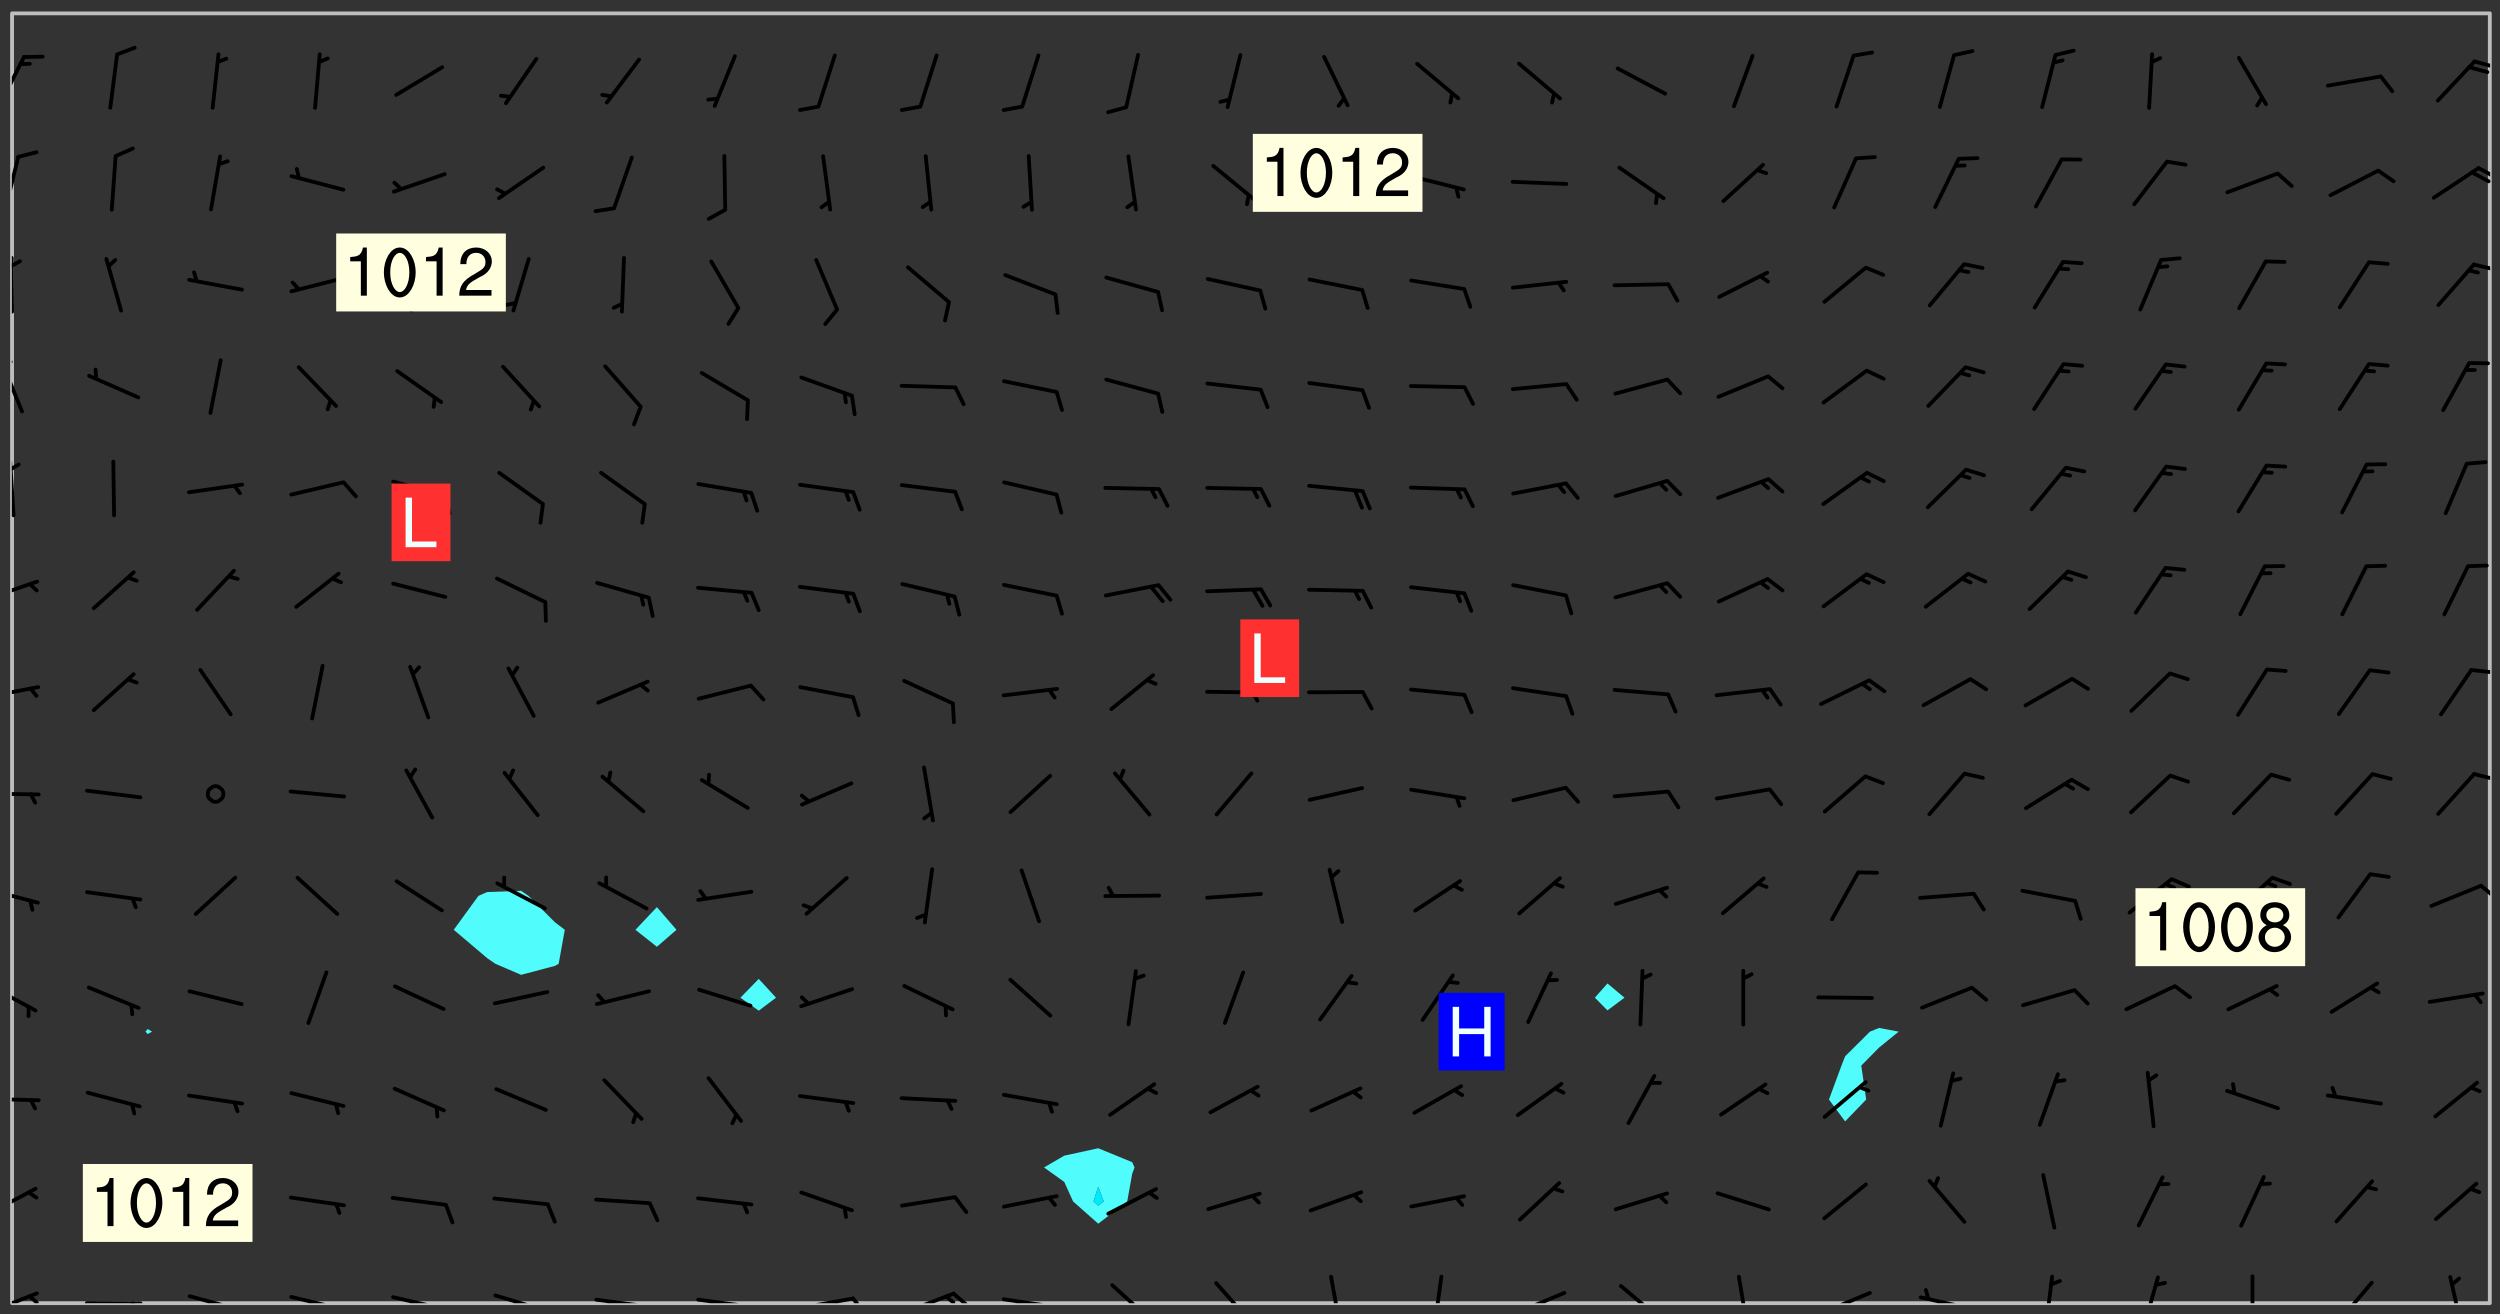 <svg xmlns="http://www.w3.org/2000/svg" role="img" xmlns:xlink="http://www.w3.org/1999/xlink" viewBox="142.45 309.95 326.84 171.84"><rect x="142.45" y="309.95" width="326.84" height="171.84" fill="#333333" stroke="none"/><defs><clipPath id="a"><path d="M144 311.672h1v168.656h-1zm0 0"/></clipPath><clipPath id="b"><path d="M144 311.672h324v168.656H144zm0 0"/></clipPath><clipPath id="c"><path d="M467 311.672h1v168.656h-1zm0 0"/></clipPath><clipPath id="d"><path d="M144 478h4v2.328h-4zm0 0"/></clipPath><clipPath id="e"><path d="M146 479h2v1.328h-2zm0 0"/></clipPath><clipPath id="f"><path d="M153 480h9v.328h-9zm0 0"/></clipPath><clipPath id="g"><path d="M159 480h2v.328h-2zm0 0"/></clipPath><clipPath id="h"><path d="M166 479h9v1.328h-9zm0 0"/></clipPath><clipPath id="i"><path d="M172 480h2v.328h-2zm0 0"/></clipPath><clipPath id="j"><path d="M180 479h8v1.328h-8zm0 0"/></clipPath><clipPath id="k"><path d="M186 480h1v.328h-1zm0 0"/></clipPath><clipPath id="l"><path d="M193 479h8v1.328h-8zm0 0"/></clipPath><clipPath id="m"><path d="M199 480h2v.328h-2zm0 0"/></clipPath><clipPath id="n"><path d="M206 479h9v1.328h-9zm0 0"/></clipPath><clipPath id="o"><path d="M212 480h2v.328h-2zm0 0"/></clipPath><clipPath id="p"><path d="M220 479h8v1.328h-8zm0 0"/></clipPath><clipPath id="q"><path d="M227 480h2v.328h-2zm0 0"/></clipPath><clipPath id="r"><path d="M233 479h8v1.328h-8zm0 0"/></clipPath><clipPath id="s"><path d="M240 480h2v.328h-2zm0 0"/></clipPath><clipPath id="t"><path d="M246 479h9v1.328h-9zm0 0"/></clipPath><clipPath id="u"><path d="M253 479h3v1.328h-3zm0 0"/></clipPath><clipPath id="v"><path d="M260 478h8v2.328h-8zm0 0"/></clipPath><clipPath id="w"><path d="M266 478h4v2.328h-4zm0 0"/></clipPath><clipPath id="x"><path d="M265 479h3v1.328h-3zm0 0"/></clipPath><clipPath id="y"><path d="M273 479h8v1.328h-8zm0 0"/></clipPath><clipPath id="z"><path d="M279 480h2v.328h-2zm0 0"/></clipPath><clipPath id="A"><path d="M287 477h7v3.328h-7zm0 0"/></clipPath><clipPath id="B"><path d="M301 477h6v3.328h-6zm0 0"/></clipPath><clipPath id="C"><path d="M316 476h2v4.328h-2zm0 0"/></clipPath><clipPath id="D"><path d="M329 476h3v4.328h-3zm0 0"/></clipPath><clipPath id="E"><path d="M340 478h8v2.328h-8zm0 0"/></clipPath><clipPath id="F"><path d="M354 477h6v3.328h-6zm0 0"/></clipPath><clipPath id="G"><path d="M369 476h3v4.328h-3zm0 0"/></clipPath><clipPath id="H"><path d="M380 478h8v2.328h-8zm0 0"/></clipPath><clipPath id="I"><path d="M393 479h8v1.328h-8zm0 0"/></clipPath><clipPath id="J"><path d="M393 478h2v2.328h-2zm0 0"/></clipPath><clipPath id="K"><path d="M409 476h2v4.328h-2zm0 0"/></clipPath><clipPath id="L"><path d="M422 476h3v4.328h-3zm0 0"/></clipPath><clipPath id="M"><path d="M436 476h2v4.328h-2zm0 0"/></clipPath><clipPath id="N"><path d="M447 477h6v3.328h-6zm0 0"/></clipPath><clipPath id="O"><path d="M462 476h3v4.328h-3zm0 0"/></clipPath><clipPath id="P"><path d="M144 465h4v4h-4zm0 0"/></clipPath><clipPath id="Q"><path d="M144 453h4v2h-4zm0 0"/></clipPath><clipPath id="R"><path d="M144 438h4v5h-4zm0 0"/></clipPath><clipPath id="S"><path d="M144 425h4v4h-4zm0 0"/></clipPath><clipPath id="T"><path d="M466 425h2v3h-2zm0 0"/></clipPath><clipPath id="U"><path d="M144 413h4v2h-4zm0 0"/></clipPath><clipPath id="V"><path d="M465 410h3v2h-3zm0 0"/></clipPath><clipPath id="W"><path d="M144 399h4v3h-4zm0 0"/></clipPath><clipPath id="X"><path d="M465 397h3v2h-3zm0 0"/></clipPath><clipPath id="Y"><path d="M144 385h4v4h-4zm0 0"/></clipPath><clipPath id="Z"><path d="M144 370h1v8h-1zm0 0"/></clipPath><clipPath id="aa"><path d="M144 370h2v2h-2zm0 0"/></clipPath><clipPath id="ab"><path d="M144 356h2v8h-2zm0 0"/></clipPath><clipPath id="ac"><path d="M144 356h1v3h-1zm0 0"/></clipPath><clipPath id="ad"><path d="M144 343h1v8h-1zm0 0"/></clipPath><clipPath id="ae"><path d="M144 343h2v2h-2zm0 0"/></clipPath><clipPath id="af"><path d="M465 344h3v2h-3zm0 0"/></clipPath><clipPath id="ag"><path d="M144 330h2v8h-2zm0 0"/></clipPath><clipPath id="ah"><path d="M466 331h2v3h-2zm0 0"/></clipPath><clipPath id="ai"><path d="M465 332h3v2h-3zm0 0"/></clipPath><clipPath id="aj"><path d="M144 317h2v7h-2zm0 0"/></clipPath><clipPath id="ak"><path d="M465 317h3v2h-3zm0 0"/></clipPath><g id="al" clip-path="url(#clip1)"><path fill="#fff" fill-opacity="0" fill-rule="evenodd" d="M0 0h1000v1000H0zm0 0"/><path fill="#d3d3d3" fill-opacity="0" fill-rule="evenodd" d="M162.152 355.867l-.234.293.059.234.117.172.176.234.293.348.113.059.117-.172.059-.234.176-.176.465-.176h.699l.234.293.289.816.059.176.176.23.352.234.699.699.172.176.234.348.234.41.289.582.41.465.23.234.234.176.117.23.176.293.172 1.164v.234l.059.289.059.117.117.117.348.41.117.172.176.176.176.234.117.172.172.352.059.234.234.406.234-.059-.176.176-.059.93h-.582l-.234-.113-.348.113-.117.117-.059.293-.059.176-.117.172-.465.293-.059.234-.059.113v.645l.059.172v.41l.059.059v.406l.059.406.117.176.059.059.23.641-.059.293v.699l-.059.582v.234l-.059.23-.055.352v1.922l.055.117h.426l-.367.117-.023.352.891 1.168 1.742.539 1.34.359v.539l.09.809.535.715 1.52.27.891-.086.09 1.164.535.18 1.16-.18 2.055-.984 1.16-.363 1.879-.176 1.695-.18-.18.719-1.516.086-1.25.09-.805.27-1.074.809.27.719.535.898-.18.625-.266.809.266 1.078.625.898.805.18 1.25-.18-.266.723.098.504.055.293v.172l.059.293v.406l.176.117.352.117h.406l.293-.176.113-.117.059-.117.117-.23.059-.176.352-.465.23-.176.176-.059.176.059.059.176.117.988.055.469.059.172.117.234.176.059.816.059h.289l.117.234.059.406.059.352v1.105l.117.293.117.348.289.699.176.352.582.754.352.176.172.059.469.234.641.465.348.234.293.176.293.055.23.062.816.348.293.176.113.172.352.352.117.176.523.641v.289l.059.352v.348l.059.352.059.289.117.059.172.059h.176l.582.234.176.117.176.289.176.234.113.234.293.23.117.117v.41l.059.055.289.234.234.117.059.117.117.172.059.117.23.234.059.176.234.059.117.059-.117.113-.059.117v.117l-.117.293-.117.289v.582l.176.117.117.059.059.117.117.117.113.059.176.348.059.352.059.406v.176l-.059.176-.117.699v.172l.117.176.293.293h.406l.176.117.117.172.117.293v.234h-.527l-.23-.234h-.234l-.176.059-.059.699.059.348.117.176.176.41.117.23.289.469.176.055h.523l.234.059.758.641.059.293v.234l.059.059.23.348v.352l-.117.172v.293l.293.289.293.176.172.059.293.176.293.117.582.406.289.234.293.176.219.16.016.012.23.176.641.523.176.234.117.176.176.176.113.172v.641l.117.176.469.117.582.117.234.059.23.113.293.117.113.059.586.352.289.172.176.062.176.055.176.059.699.352.289.176.234.055.289.176.234.117.641.406.293.117.172.059.234.059.41.059.23.059.234.117.059.172-.41.176.469.059.059.293.113.234.176.055.234.059.176.059.406.117.641.234.117.172.059.234v.176l-.059.117-.059.406.234.234.117.059.348.117.641.23.176.117.289.117.176.176.234.465.582 1.105.176.176.348.176.176.117.352.117 1.047.523.234.059.465.113.293.059.465.176.758.582.234.234.348.465.176.176.289.234.816.699.293.176.289.289.293.176.293.289.695.641.176.176.293.234.289.234.469.289.641.582.348.234.234.293.348.348.352.465.934.992.348.406.117.176.234.059.113.117.645.176.23.113.234.059.293.176.23.117.934.699.406.406.234.176.406.176.234.117.816.348.348.234.234.117.293.289.23.117.758.352.352.172.23.059.293.117.234.059.871.176h.816l.469.23.172.059.875.699.465.117.293.059.176.059.23.059.469.059.348.059.352.059.406.059h.293l.172.059v.23l.176.176h.293l.348.059.352.059.699.117h.641l.465-.234.293-.176.172-.117.41-.172.289-.176.934-.465.469-.293.523-.293.465-.172.465-.176 1.051-.465.289-.117.41-.117.289-.117.527-.176 1.516-.699.582-.348.289-.059.293-.059.348-.117.875-.23.352-.117h.113l.234-.059.875-.234.234-.059h.812l.352-.059.816-.117.172-.059.352-.055.293-.059.23-.059.816-.176.176-.059h.348l.234-.059.465-.117.758-.172.234-.059h.348l.41-.117.289-.059 1.285-.059h.289l.41-.059.23-.059h.176l.875-.117h.406l.41-.117h.348l.352-.113.871-.059h1.75l1.047.289.41.117.289.117.352.117.289.117 1.051.172.289.059h.293l.293.059.172.059.41.059.172.059.117.059h.117l.117.059.352.059h.113l.41.066 1.922.395 1.926.395 1.52.449 1.695.719 2.145.805 1.605-.719 1.43-.805 1.16-1.078 1.25-.449 3.035-.719 1.875-.359 2.145-1.348 2.234-1.254 2.5-1.258 1.695-.449 1.785-.18 1.16-.27.625.539 1.34-.27.715-.988.984-1.344.445-.18.805-.359 1.875-.539 1.785-.449 1.25-.27 1.16-.09 1.699-.09 1.961-.27 1.25-.09h.539l.625-.09h.891l2.145-.18 2.41-.18 2.59-.09 1.695.18 1.609.09 1.43.359 1.16.719 1.875.988 1.16 1.527.266.715.629.09.355.898.535.539.535 1.527 1.074.359h.535l-.805.535.09 1.707.715 2.695.891.805.895.988.715 1.258 1.785.539 1.52-.18.355 1.344 1.609-.805.98-.539.27.27.316-.215.219-.145.801.449.449-.359h.355l.535-.27.539-.719.535-.27.625-.988 1.16.449.84.371 1.395.617 1.695-.18h1.605l1.785.09.18-1.707.535-1.344.805.27.492.848.402.406-.09.539v.359l.715.449.711-.27h1.43l.359.988.445 1.258.715 1.344 1.25.629 1.695.629.715-.18.18-.539.98-.09.449.359.086 1.258-.266.629-.535.18v.539l.715.984.266.539.984.988.801 1.078-.266.359-.09.898-.625 2.332-.355 2.066-.09 1.793-.18.719-.09.539v1.438l-.98 1.883-.359 1.707-.535.898-.805 1.168-.266.539 2.055 1.254.086.359-.355.539-.09-.18v.809l.09 1.438-.445.715-1.074.094-.266.715.535.898.805.719 1.16.809 1.34.27.445.359-.355.449-1.789-.09-1.25-.449-.715-.719-.625-.09-.176 3.59-.188 1.309h89.359V311.703h-55.27v49.082l.762.125 3.289.543 2.023 2.836v2.754l2.352.332 2.348.332h4.051l-1.379 4.16-2.023.707-2.023.703-.543.344-2.594 1.617-.188.117-2.023-2.078-.73-2.742-2.672-2.078-1.375-3.5-.066-.082-1.957-2.672 2.75-1.418v-49.082H294.422v91.414l.117.031.133.012.074.074.105.047.09.059.086.059.09.059.297.297.059.09.031.117.027.117.016.137-.031.117-.059.09-.059.086-.043.105-.047.102-.027.121v.145l.176.27.148.148.074.086.074.074.043.105.062.09.059.086.043.105.059.09.047.102.043.105.059.086.117.18.074.074.062.086.059.09.043.105.059.09.059.086.062.09.059.09.043.102.117.18.074.074.059.086.074.074.09.059.105.047h.148l.133-.016.133.016.102-.047.074-.074.047-.102-.016-.133v-.148l-.047-.105-.027-.117-.047-.102-.027-.121-.043-.102-.062-.09-.043-.102-.043-.105-.031-.117-.016-.133-.012-.137.086-.059.059-.086.121-.031.043.105.016.133v.117l.059.102.059.09.09.059.148.148.059.09.043.105-.012.102.086.059.105.047.086.059.09.059.074.074-.117.027-.105.047-.086.059-.074.074-.059.09-.062.086-.027.121-.047.102-.043.105-.031.117-.012.133-.016.133v.148l.027.117.047.105.043.102.059.09.074.074.09.059.074.074.09.059.059.09.043.105.047.102.117.031.133.016h.148l.117-.031.105.043.043.105.047.102.027.121L299.5 410l.027.117.031.121.027.117.105.043.102.047.133-.016.148.148.062.086.074.074.07.074.09.062.105.043.102.043.117.031.137.016.117-.031.074-.074.027-.117-.012-.133-.031-.121-.027-.117.043-.105h.117l.09.062.117.027h.148l.133.016h.148l.133.016.133-.016h.148l.133-.016.133-.012.137.012.117-.027.133-.016.191-.059-.059.176-.016.133-.027.121-.016.133-.059.086-.133.016-.105.047-.105.043-.117.031-.117.027-.266.031h-.148l-.133.016-.074.074.059.086.148.148.117.18.074.07.09.062.09.059.086.059.09.059.102.043.105.062.105.043.086.059.105.047.102.043.18.117.059.09-.043.102-.047.105.016.133.223.223.059.09.043.102.031.121.043.102.016.133.031.117.012.137.031.117.148.148.102.043.105.043.117.031.133.016.137.016h.117l.117-.031.09-.059.043-.105.047-.102.043-.105.031-.117.012-.133v-.148l-.012-.133-.016-.133-.031-.117-.043-.105-.047-.105-.043-.102-.043-.105-.016-.133.016-.133.027-.117.031-.117.027-.121.047-.102.09-.059.086-.062.074-.074.09-.059.223-.223.059-.086.074-.074.117-.18.059-.086v-.148l-.074-.074-.102-.047-.105-.043-.102-.043-.059-.09-.047-.105-.027-.117.09-.059.117-.031.102-.043.18-.117.148-.148.012-.133-.012-.105-.09-.059-.133.016h-.148l-.133.016-.133-.016-.121-.031-.086-.059-.074-.074-.059-.09-.062-.086-.117-.18-.059-.086.031-.121.086-.059.121-.031.059-.086v-.121l-.031-.117-.059-.09-.059-.086-.047-.105-.027-.117-.016-.133.059-.09.074-.074.09-.059.117-.18.074-.074.059-.086.148-.148.121-.031.133-.016.133.016.074.074.043.105.016.133-.031.117-.117.031-.133.012-.148.148-.043.105-.047.102-.027.121-.031.117v.148l.031.117.043.105.059.09.074.07.074.074.117.031.121.027.117-.027.133-.016h.117l.09.059.074.074.047.105.059.086.102.047.133.016.105.043.086.059-.012.105-.074.074-.18.117-.059.09-.09.059-.07.074-.074.074-.062.09-.027.117-.016.133.016.133-.016.133v.148l.016.133.027.117.031.121.074.074.09.059.086.059.09.059.117.031v.086l-.102.047-.09.059-.266.031-.117.027h-.148l-.105.043-.102.047-.059.09-.062.234-.012.133-.031.121-.016.133v.293l-.012.133.012.137.016.133.133.016.133.012.121.031.086.059.074.074.047.105.043.102.016.133v.445l-.016.133v.445l.031.266.027.117.016.133.031.117.086.211.031.266v.148l-.031.117-.027.117-.031.121-.027.117-.031.117-.031.121-.012.133-.016.133.09.059.117-.031.102.016.047.105-.031.266v.441l-.043.105-.047.105-.043.102-.043.105-.059.086-.031.121-.043.117-.031.117-.016.133.016.133.059.09.105.047.086.059.059.086-.012.137-.031.117-.043.102v.445l-.016.133v.148l-.031.117-.043.105-.027.117-.047.105-.043.102-.031.121-.027.117-.031.133-.031.117-.027.117-.043.105-.031.117-.031.121-.012.133-.016.133v.297l.027.117v.148l.047.398.027.117.059.09.121.031h.148l.133-.016.059.09v.117l-.059.09-.09.059-.102.043-.105.047-.09.059-.086.059-.137.016-.117-.031-.133-.016-.102.047-.062.086-.012.137-.016.133-.031.117-.027.117-.016.133-.031.121v.297l.016.133.031.117v.148l.012.133v.148l-.027.117-.047.102-.027.121-.031.117-.059.09-.074.074-.102.043-.105.047-.117.027-.121.031-.102-.047.059-.086.105-.047.027-.117.031-.117.027-.121.031-.117v-.148l.016-.133-.031-.117-.043-.105-.105.016-.074.074-.102.043-.09.062-.074.074-.043.102-.016.133-.031.117L304.25 426l-.031.117-.027.117-.031.121-.027.117-.031.117-.043.105-.09.059h-.09l-.117-.031-.031-.086.016-.137-.031-.117v-.148l-.012-.133v-.148l-.062-.234-.027-.121-.043-.102-.047-.105-.059-.086-.059-.09-.043-.105-.062-.086-.148-.148-.07-.074-.105-.047-.105-.043-.102-.043-.297-.297-.09-.074-.086-.059-.105-.043-.09-.062-.086-.059-.105-.043-.09-.059-.086-.062-.074-.07-.105-.047-.086-.059-.105-.043-.09-.062-.102-.043-.105-.043-.086-.059-.105-.047-.105-.043-.102-.047-.09-.059-.102-.043-.105-.043-.09-.062-.117-.027-.133-.016-.133.016H299.75l-.133.016-.117-.031-.09-.059-.074-.074-.09-.059-.102-.047h-.148l-.121-.027-.102-.043-.074-.074-.117-.18-.09-.059-.102-.043-.09-.062-.105-.043-.09-.059-.086-.059-.105-.047-.059-.086-.059-.09-.043-.105-.047-.102-.074-.074-.086-.059-.074-.074-.09-.059-.223-.223-.043-.105-.031-.266.105-.043h.145l.105.043.074.074.09.059.086.059.105.047.09.059.148.148.07.074.148.148.062.086.074.074.086.059.074.074.09.062.09.059.086.059.27.176.102.047.105.043.102.043.047-.074.059-.086.074-.074.07-.074.105.043.074.074.059.09.043.102.047.105.043.105.121.027.117-.027.074-.09.043-.105.059-.09.074-.074.105-.043.117-.027.133.012.09.059.148.148.059.09.043.105.047.102.043.105.043.102.105.047.105.043.133.016.086-.059.059-.09.074-.074.105-.043.117.027.105.047.102.043.105.043.102.047.18.117v.117l-.016.133.016.133.016.137.059.086.102.047.121.027.117.031h.148l.117-.031.059-.09.18-.117.059-.09.074-.074.059-.086.117-.18.18-.117.117.031.09.059.043.074-.016.133v.117l.09.059h.148l.133-.016.133-.012.266-.031.105-.043.117-.031.121-.027.074-.074.07-.074.062-.09-.016-.105-.047-.102-.102-.043-.105-.016-.117.027-.266.031h-.148l-.074-.074-.09-.059-.117-.031-.117-.027-.133-.016h-.148l-.133.016h-.297l-.105-.047-.148-.148-.043-.102-.059-.09.223-.223.086-.059.105-.043.117-.031.133-.016.133.016.137.016.102.043.133-.012.09-.062.102-.043.062-.09-.047-.102-.09-.059-.117-.031-.102-.043-.059-.09-.062-.09v-.117l.016-.133.105-.047.074-.07v-.121l-.09-.059-.031-.117.09-.059.074-.074.043-.105.059-.09.047-.102.016-.133v-.148l-.047-.105-.043-.102-.09-.059-.133-.016-.102-.043-.137-.016-.117-.031h-.445l-.133-.016-.133-.012-.133-.016-.117-.031h-.148l-.133-.016-.133-.012-.266-.031-.121-.043-.086-.059-.074-.074v-.148l.012-.133.105-.047.102-.043.133-.016h.152l.133-.016h.293l.121.031.102.043.09.059.234.062.121-.047.09-.059.102-.043.133-.016.105.043.102.047.133.012.121-.027h.145l.121-.031.117-.027.105-.047.074-.074.086-.059.148-.148.059-.086.047-.105.027-.117.016-.105-.102-.043-.09-.059-.117-.031-.105-.043-.09-.062-.074-.086-.074-.074-.102-.043-.105-.047-.102-.043-.059-.09-.047-.102-.086-.211-.062-.086-.059-.09-.074-.074-.086-.059h-.27l-.117.031-.09.059-.102.043-.133.016-.105-.016-.027-.117-.062-.09-.117-.031-.102-.043-.148-.148-.031-.117-.016-.105.074-.074.18-.117.117-.027.117-.031.137.016.102.043.105.043.102.047.105.043.117.031.133.016.117.027.133.016.105-.016.09-.059-.074-.074-.105-.043-.074-.074-.074-.09-.148-.148-.086-.059-.09-.059-.074-.074-.09-.059-.102-.047-.121-.027-.102-.047-.105-.043-.117-.031-.102-.043-.121-.031h-.148l-.117.031-.105.043-.086.062-.18.117-.086.059-.09.059-.105.047-.086.059-.105.043-.102.043-.105.047-.074.074-.059.09-.059.086-.047.105-.059.086-.074.074-.133-.012-.117-.031h-.117l-.074.074-.09.059-.074.074-.09.059-.086.059-.105.047-.102.043-.137.016-.102-.043-.148-.148-.105-.047h-.086l-.105.047-.102.043-.121.031-.117-.031-.074-.074v-.117l.031-.121.074-.07.059-.09.074-.074.117-.031.105-.043h.293l.133-.016.137-.016.102-.043.09-.059.102-.047.09-.059.133-.012.09.059.133.012.09-.059.086-.059.105-.043.09-.059.086-.062.09-.059.148-.148.059-.086.059-.09.105-.043.133-.016.117.027.121.031.059-.059.059-.09.031-.266.027-.117.105.012.133.016.102-.043.09-.059.059-.09.074-.074.059-.09.047-.102.012-.133-.012-.133-.047-.105-.148-.148-.059-.09-.059-.086-.043-.105v-.445l.016-.133v-.148l.012-.133-.059-.059-.09.059-.102-.043-.18-.117-.086-.059-.062-.09-.059-.09-.074-.074-.086-.059-.121.031-.102.012-.105.047-.086.059-.105.043-.148.148-.09.059-.086.059-.09.062-.105.043-.133.016v-.121l.105-.043.117-.031.074-.07.043-.105v-.148l-.027-.117-.148-.148-.133-.016h-.148l-.117.031-.105.043-.102.043-.09.062-.117.027-.074-.074.012-.133-.043-.102-.043-.105-.09-.059-.117.027-.121.031-.117.031-.102.043-.121.031-.102.043-.105.043-.09.059-.102.016v-.117l.016-.133-.059-.09-.074.043-.148.148-.059.09-.074.074-.047.105-.043.102-.074.074-.059.09-.074.074-.059.086-.074.074-.09.062-.074.07-.074.074-.102.016-.133.016-.105-.043v-.121l.148-.148.043-.102.059-.09.047-.102.043-.105.059-.09.031-.117.043-.102.031-.121.027-.117.047-.105.043-.102.043-.105.074-.07.09-.062.09-.059.102-.043h.297l.266-.031.105-.043-.074-.074-.117-.031-.105-.043-.09-.059-.102-.047-.09-.059-.102-.043-.105-.043-.09-.062-.086-.059-.105-.043-.102-.043-.121-.031-.117-.031-.102-.043L297.5 410.25l-.102-.043-.09-.059-.043-.105-.016-.133.102-.043.133-.016.137.016.133-.016.102-.043.059-.09.016-.105-.09-.059-.074-.074-.102-.043-.09-.059-.148-.148-.043-.105-.016-.133v-.293l-.059-.09-.09-.059-.074-.074-.043-.105-.031-.117-.059-.09-.074-.074-.117-.027-.074-.074-.09-.059-.09-.062-.086-.059-.074-.074-.059-.086-.047-.105-.086-.059-.148-.148-.195-.059-.133.016-.102.043-.074.074-.047.102-.043.105-.059.09-.059.086-.297.297-.09.059h-.086l-.062-.086-.043-.105.031-.117.059-.09.027-.117-.012-.133-.09-.062-.105.047-.117.027-.117.031-.27.176-.102.047-.117.027-.105.047-.09.059-.102.043-.059-.086-.047-.105.016-.133.047-.105.07-.074.074-.07.059-.09v-.148l-.043-.105h-.238l-.102.047-.031.117-.027.117-.031.121-.074.043-.133.016-.074-.047-.043-.102-.043-.105-.047-.102-.043-.105-.121.031-.102.043-.133.016-.117.031-.105.043-.09.059-.102.047-.121.027-.133.016-.102-.043-.059-.09-.047-.105-.043-.102-.043-.105v-.117l.059-.09.086-.059.18-.117.102-.047.105-.043.105-.059.102-.043.09-.062.102-.043.105-.059.102-.047.09-.059.105-.043.102-.043.09-.062.102-.043.137-.016.117.031.102.043.121.031.102.043.105.047.102.043.105.043.102.047.105.043.102.043.105.047.086.059.105.043.117.031.105.043.102.047.09.059.105.043.102.043.105.047.117.027.102.047.121.027h.148l.086-.059.016-.102.059-.09-.027-.117-.074-.074-.117-.18-.074-.074-.09-.074-.18-.117-.086-.059-.105-.043-.102-.047-.27-.176-.059-.09-.074-.074-.059-.09-.043-.102-.031-.117-.016-.137v-.562l-.012-.133-.016-.133-.031-.117-.016-.133-.012-.133-.031-.121-.223-.223-.059-.086-.016-.105.031-.117.133-.016v-91.414H172.992v1.453l-.059.234-.352 1.051-.172.523-.117.348-.176.41-.117.172-.234.293-.23.059h-.352l-.117.059-.23.406v.293l.117.176.23.23.117.234.641.758.293.465.176.234.23.352.234.348.641.816.176.465.172.41.117.695.176.469.117 1.398.059.465v.875l.117 1.047v4.781l-.059.465-.352 1.281-.176.523-.113.41-.352.93L172.934 336l-.234.582-.117.176-.172.348-.176.406-.352.816-.059.293-.113.293-.117.289-.059.176-.117.875-.059.406-.059.117-.059.176-.059.172-.23.527-.117.172v.234l-.117.234-.059.172-.176.586v.289l-.059.176v.293l-.059.113-.059.527v.172l-.055.234v2.621l-.176.816-.117.176-.176.234-.117.172-.113.234-.586.934-.23.289-.293.465-.176.234-.289.352-.352.699-.113.23-.176.41-.176.23-.406.527-.816.699-.293.172-.289.234-.176.117-.176.176-.523.406-.527.176-.172.176-.234.055-.641.176h-.758m12.211 31.023l-1.074.449.359.895 1.25-.715.445-.539-.98-.09"/><path fill="#d3d3d3" fill-opacity="0" fill-rule="evenodd" d="M201.508 416.598h-.895l.449.629.98.359.805-.09.445-.988-.176.09-.715-.355-.895.355m154.621 59.07l-.059-.523v-.293l.113-.293.059-.23.469-.469h.113l.117-.113.117-.059h.176l.234-.059h.348l.234.059.117.059.23.172.059.176.117.582v.293l-.117.176-.172.289-.176.176-.527.523-.23.234-.117.059h-.176l-.117-.059-.406-.293-.176-.117-.117-.059-.059-.113-.055-.117m6.641-10.957l-.059-.172v-1.109l.059-.172.176-.059.172-.059h.176l.234-.059.117.059.059.699-.059.172-.117.176-.117.059-.234.523-.113.059h-.234l-.059-.117m9.613-14.391l-.117-.176v-.699l.293-.875.117-.172.176-.352.113-.23.117-.293.352-.758.117-.23.172-.234h.176l.117-.059h.641l.117.059.234.234.172.113.352.293.117.117.113.176v.113l.117.059.117.117v.699l-.059.176v.23l-.059.176-.348 1.051-.117.23-.117.234-.117.059-.23.234-.641.289h-.875l-.41-.117-.641-.465"/><path fill="none" stroke="#bebebe" stroke-linecap="round" stroke-linejoin="round" stroke-miterlimit="10" stroke-width=".5" d="M467.957 311.695H144.027v168.625h323.93v-168.625"/><g clip-path="url(#a)"><path fill="#fff" fill-opacity="0" fill-rule="evenodd" d="M144 475.891v4.438h.004H144V311.672h.004H144v164.219"/></g><g clip-path="url(#b)"><path fill="#fff" fill-opacity="0" fill-rule="evenodd" d="M144.004 480.328V311.672h17.75v132.805l-.281.344.281.316.574-.316-.574-.344V311.672h48.82v114.738l-4.438.164-1.137.496-3.23 4.438 4.367 3.699 1.062.738 3.375 1.449 4.441-1.172.473-.277.801-4.438-1.273-.969-3.477-3.469-.965-.66V311.672h17.754v116.867l-2.805 2.969 2.805 2.219 2.562-2.219-2.562-2.969V311.672h13.316v126.254l-2.395 2.457 2.395 1.699 2.258-1.699-2.258-2.457v-126.254h44.383V460.066l-4.438.969-2.648 1.539 2.648 1.898 1.148 2.543 3.289 2.914 3.793-2.914.645-3.598.312-.844-.312-.688-4.438-1.82V311.672h66.574v126.852l-1.648 1.859 1.648 1.664 2.227-1.664-2.227-1.859V311.672h35.508v132.668l-1.188.48-3.25 3.23-.477 1.211-1.637 4.438 2.113 2.855 2.754-2.855-.641-4.438 2.324-2.355 2.566-2.086-2.566-.48V311.672h79.887v168.656H144.004"/></g><path fill="#50fcfc" fill-rule="evenodd" d="M161.754 445.137l-.281-.316.281-.344.574.344-.574.316m44.383-9.93l-4.367-3.699L205 427.07l1.137-.496 4.438-.164.965.66 3.477 3.469 1.273.969-.801 4.438-.473.277-4.441 1.172-3.375-1.449-1.062-.738m22.191-1.48l-2.805-2.219 2.805-2.969 2.562 2.969-2.562 2.219m13.316 8.355l-2.395-1.699 2.395-2.457 2.258 2.457-2.258 1.699m39.945 22.391l-2.648-1.898 2.648-1.539 4.438-.969v5.027l-.621 1.922.621.551.719-.551-.719-1.922v-5.027l4.438 1.82.312.688-.312.844-.645 3.598-3.793 2.914-3.289-2.914-1.148-2.543"/><path fill="#00e8fc" fill-rule="evenodd" d="M286.027 467.566l-.621-.551.621-1.922.719 1.922-.719.551"/><path fill="#50fcfc" fill-rule="evenodd" d="M352.602 442.047l-1.648-1.664 1.648-1.859 2.227 1.859-2.227 1.664m31.07 14.508l-2.113-2.855 1.637-4.438.477-1.211 3.25-3.23 1.188-.48 2.566.48-2.566 2.086-2.324 2.355.641 4.438-2.754 2.855"/><g clip-path="url(#c)"><path fill="#fff" fill-opacity="0" fill-rule="evenodd" d="M467.996 480.328H468V311.672h-.004H468v168.656h-.004"/></g><g clip-path="url(#d)"><path fill="none" stroke="#000" stroke-linecap="round" stroke-linejoin="round" stroke-miterlimit="10" stroke-width=".5" d="M147.27 479.047l-6.539 2.562"/></g><g clip-path="url(#e)"><path fill="none" stroke="#000" stroke-linecap="round" stroke-linejoin="round" stroke-miterlimit="10" stroke-width=".5" d="M146.32 479.422l.93.797"/></g><g clip-path="url(#f)"><path fill="none" stroke="#000" stroke-linecap="round" stroke-linejoin="round" stroke-miterlimit="10" stroke-width=".5" d="M160.828 480.344l-7.027-.031"/></g><g clip-path="url(#g)"><path fill="none" stroke="#000" stroke-linecap="round" stroke-linejoin="round" stroke-miterlimit="10" stroke-width=".5" d="M159.805 480.34l.574 1.086"/></g><g clip-path="url(#h)"><path fill="none" stroke="#000" stroke-linecap="round" stroke-linejoin="round" stroke-miterlimit="10" stroke-width=".5" d="M174.02 481.254l-6.781-1.848"/></g><g clip-path="url(#i)"><path fill="none" stroke="#000" stroke-linecap="round" stroke-linejoin="round" stroke-miterlimit="10" stroke-width=".5" d="M173.035 480.984l.27 1.195"/></g><g clip-path="url(#j)"><path fill="none" stroke="#000" stroke-linecap="round" stroke-linejoin="round" stroke-miterlimit="10" stroke-width=".5" d="M187.359 481.152l-6.828-1.648"/></g><g clip-path="url(#k)"><path fill="none" stroke="#000" stroke-linecap="round" stroke-linejoin="round" stroke-miterlimit="10" stroke-width=".5" d="M186.367 480.914l.305 1.188"/></g><g clip-path="url(#l)"><path fill="none" stroke="#000" stroke-linecap="round" stroke-linejoin="round" stroke-miterlimit="10" stroke-width=".5" d="M200.684 481.129l-6.844-1.598"/></g><g clip-path="url(#m)"><path fill="none" stroke="#000" stroke-linecap="round" stroke-linejoin="round" stroke-miterlimit="10" stroke-width=".5" d="M199.688 480.895l.312 1.188"/></g><g clip-path="url(#n)"><path fill="none" stroke="#000" stroke-linecap="round" stroke-linejoin="round" stroke-miterlimit="10" stroke-width=".5" d="M213.938 481.348l-6.727-2.039"/></g><g clip-path="url(#o)"><path fill="none" stroke="#000" stroke-linecap="round" stroke-linejoin="round" stroke-miterlimit="10" stroke-width=".5" d="M212.961 481.051l.234 1.203"/></g><g clip-path="url(#p)"><path fill="none" stroke="#000" stroke-linecap="round" stroke-linejoin="round" stroke-miterlimit="10" stroke-width=".5" d="M227.375 480.789l-6.969-.922"/></g><g clip-path="url(#q)"><path fill="none" stroke="#000" stroke-linecap="round" stroke-linejoin="round" stroke-miterlimit="10" stroke-width=".5" d="M227.375 480.789l.855 2.301"/></g><g clip-path="url(#r)"><path fill="none" stroke="#000" stroke-linecap="round" stroke-linejoin="round" stroke-miterlimit="10" stroke-width=".5" d="M240.688 480.801l-6.965-.941"/></g><g clip-path="url(#s)"><path fill="none" stroke="#000" stroke-linecap="round" stroke-linejoin="round" stroke-miterlimit="10" stroke-width=".5" d="M240.688 480.801l.852 2.301"/></g><g clip-path="url(#t)"><path fill="none" stroke="#000" stroke-linecap="round" stroke-linejoin="round" stroke-miterlimit="10" stroke-width=".5" d="M253.98 479.711l-6.918 1.234"/></g><g clip-path="url(#u)"><path fill="none" stroke="#000" stroke-linecap="round" stroke-linejoin="round" stroke-miterlimit="10" stroke-width=".5" d="M253.98 479.711l1.516 1.93"/></g><g clip-path="url(#v)"><path fill="none" stroke="#000" stroke-linecap="round" stroke-linejoin="round" stroke-miterlimit="10" stroke-width=".5" d="M267.117 479.07l-6.562 2.52"/></g><g clip-path="url(#w)"><path fill="none" stroke="#000" stroke-linecap="round" stroke-linejoin="round" stroke-miterlimit="10" stroke-width=".5" d="M267.117 479.07l1.852 1.609"/></g><g clip-path="url(#x)"><path fill="none" stroke="#000" stroke-linecap="round" stroke-linejoin="round" stroke-miterlimit="10" stroke-width=".5" d="M266.16 479.434l.926.805"/></g><g clip-path="url(#y)"><path fill="none" stroke="#000" stroke-linecap="round" stroke-linejoin="round" stroke-miterlimit="10" stroke-width=".5" d="M280.625 480.844l-6.949-1.031"/></g><g clip-path="url(#z)"><path fill="none" stroke="#000" stroke-linecap="round" stroke-linejoin="round" stroke-miterlimit="10" stroke-width=".5" d="M279.613 480.695l.41 1.156"/></g><g clip-path="url(#A)"><path fill="none" stroke="#000" stroke-linecap="round" stroke-linejoin="round" stroke-miterlimit="10" stroke-width=".5" d="M293.074 482.684l-5.215-4.711"/></g><g clip-path="url(#B)"><path fill="none" stroke="#000" stroke-linecap="round" stroke-linejoin="round" stroke-miterlimit="10" stroke-width=".5" d="M306.113 482.953l-4.668-5.25"/></g><g clip-path="url(#C)"><path fill="none" stroke="#000" stroke-linecap="round" stroke-linejoin="round" stroke-miterlimit="10" stroke-width=".5" d="M317.727 483.785l-1.262-6.914"/></g><g clip-path="url(#D)"><path fill="none" stroke="#000" stroke-linecap="round" stroke-linejoin="round" stroke-miterlimit="10" stroke-width=".5" d="M329.934 483.809l.957-6.961"/></g><g clip-path="url(#E)"><path fill="none" stroke="#000" stroke-linecap="round" stroke-linejoin="round" stroke-miterlimit="10" stroke-width=".5" d="M346.969 478.977l-6.484 2.707"/></g><g clip-path="url(#F)"><path fill="none" stroke="#000" stroke-linecap="round" stroke-linejoin="round" stroke-miterlimit="10" stroke-width=".5" d="M359.73 482.59l-5.379-4.523"/></g><g clip-path="url(#G)"><path fill="none" stroke="#000" stroke-linecap="round" stroke-linejoin="round" stroke-miterlimit="10" stroke-width=".5" d="M369.785 476.863l1.145 6.934"/></g><g clip-path="url(#H)"><path fill="none" stroke="#000" stroke-linecap="round" stroke-linejoin="round" stroke-miterlimit="10" stroke-width=".5" d="M380.426 481.672l6.492-2.688"/></g><g clip-path="url(#I)"><path fill="none" stroke="#000" stroke-linecap="round" stroke-linejoin="round" stroke-miterlimit="10" stroke-width=".5" d="M393.559 479.562l6.855 1.535"/></g><g clip-path="url(#J)"><path fill="none" stroke="#000" stroke-linecap="round" stroke-linejoin="round" stroke-miterlimit="10" stroke-width=".5" d="M394.555 479.785l-.324-1.184"/></g><g clip-path="url(#K)"><path fill="none" stroke="#000" stroke-linecap="round" stroke-linejoin="round" stroke-miterlimit="10" stroke-width=".5" d="M410.742 476.844l-.879 6.973"/></g><path fill="none" stroke="#000" stroke-linecap="round" stroke-linejoin="round" stroke-miterlimit="10" stroke-width=".5" d="M410.613 477.855l1.145-.434"/><g clip-path="url(#L)"><path fill="none" stroke="#000" stroke-linecap="round" stroke-linejoin="round" stroke-miterlimit="10" stroke-width=".5" d="M424.57 476.945l-1.906 6.766"/></g><path fill="none" stroke="#000" stroke-linecap="round" stroke-linejoin="round" stroke-miterlimit="10" stroke-width=".5" d="M424.293 477.93l1.199-.258"/><g clip-path="url(#M)"><path fill="none" stroke="#000" stroke-linecap="round" stroke-linejoin="round" stroke-miterlimit="10" stroke-width=".5" d="M436.93 476.816v7.027"/></g><g clip-path="url(#N)"><path fill="none" stroke="#000" stroke-linecap="round" stroke-linejoin="round" stroke-miterlimit="10" stroke-width=".5" d="M452.52 477.648l-4.547 5.359"/></g><g clip-path="url(#O)"><path fill="none" stroke="#000" stroke-linecap="round" stroke-linejoin="round" stroke-miterlimit="10" stroke-width=".5" d="M462.785 476.902l1.551 6.852"/></g><path fill="none" stroke="#000" stroke-linecap="round" stroke-linejoin="round" stroke-miterlimit="10" stroke-width=".5" d="M463.012 477.898l.93-.801"/><g clip-path="url(#P)"><path fill="none" stroke="#000" stroke-linecap="round" stroke-linejoin="round" stroke-miterlimit="10" stroke-width=".5" d="M147.098 465.355l-6.195 3.316"/></g><path fill="none" stroke="#000" stroke-linecap="round" stroke-linejoin="round" stroke-miterlimit="10" stroke-width=".5" d="M146.195 465.836l1.02.684m13.262-1.035l-6.324 3.059m5.406-2.613l.988.723m13.555.895l-6.945-1.066m5.938.914l.402 1.156m13.926-1.031l-6.953-1.012m5.941.863l.414 1.156m13.922-1.059l-6.969-.91m6.969.91l.859 2.297m12.465-2.375l-6.988-.754m6.988.754l.91 2.277m12.414-2.418l-7.008-.473m7.008.473l1.004 2.238m12.297-2.07l-6.98-.809m5.965.691l.449 1.141m13.707-.262l-6.629-2.332m5.664 1.992l.184 1.211m14.25-2.594l-6.938 1.113m6.938-1.113l1.48 1.957m11.812-2.086l-6.895 1.371m5.891-1.172l.777.949m13.215-2.074l-6.242 3.223m5.336-2.754l1.008.695m13.461-.559l-6.734 2.012m5.754-1.719l.863.871m13.371-1.348l-6.613 2.379m5.652-2.035l.906.824m13.512-.648l-6.898 1.34m5.895-1.145l.773.953m12.668-2.875l-5.141 4.793m4.391-4.094l1.16.398m13.691.262l-6.715 2.074m5.738-1.773l.871.867m6.711-1.188l6.703 2.113m7.242 1.164l5.445-4.441m8.312-.453l4.559 5.348m-3.895-4.57l.453-1.141m13.75-.398l1.457 6.871m14.145-6.582l-3.121 6.293m2.668-5.379l1.227-.035m12.465-.918l-2.965 6.371m2.535-5.445l1.223-.062m13.371-.305l-4.664 5.254m3.988-4.488l1.191.289m13.109-.746l-5.281 4.637m4.512-3.961l1.148.434"/><g clip-path="url(#Q)"><path fill="none" stroke="#000" stroke-linecap="round" stroke-linejoin="round" stroke-miterlimit="10" stroke-width=".5" d="M147.512 453.793l-7.023-.188"/></g><path fill="none" stroke="#000" stroke-linecap="round" stroke-linejoin="round" stroke-miterlimit="10" stroke-width=".5" d="M146.492 453.766l.547 1.098m13.672-.27l-6.793-1.789m5.805 1.527l.281 1.195m14.102-1.305l-6.949-1.047m5.938.895l.406 1.156m13.855-.688l-6.82-1.68m5.828 1.434l.301 1.191m13.812-.367l-6.43-2.836m5.492 2.422l.09 1.227m14.188-.875l-6.48-2.715m18.992 3.891l-4.875-5.062m4.164 4.324l-.379 1.168m14.094-.164l-4.25-5.594m3.629 4.781l-.512 1.113m15.805-2.641l-6.969-.914m5.957.781l.43 1.148m13.922-1.301l-7.016-.348m5.996.297l.52 1.113m13.766-.621l-6.918-1.227m5.91 1.047l.379 1.168m13.375-3.602l-5.777 4m4.938-3.418l1.09.562m13.262-.82l-6.172 3.352m5.273-2.867l1.023.68m13.305-.934l-6.402 2.891m5.473-2.469l.969.75m13.129-1.465l-6.105 3.477m5.215-2.973l1.039.656m12.969-1.469l-5.711 4.09M345.75 452.25l1.102.543m11.879-2.176l-3.379 6.16m2.887-5.262l1.227.016m13.797.195l-5.812 3.945m4.969-3.371l1.086.57m12.848-1.445l-5.359 4.547m4.578-3.887l1.141.453m11.09-2.258l-1.629 6.836m1.391-5.84l1.188-.312m12.738-.574l-2.371 6.617m2.023-5.652l1.215-.18m10.875-.969l.773 6.984m-.66-5.969l1.012-.691m9.25 2.031l6.648 2.273m-5.68-1.945l-.195-1.211m12.395 1.488l6.945 1.062m-5.934-.91l-.406-1.156m18.918-.672l-5.469 4.414m4.672-3.773l1.129.48"/><g clip-path="url(#R)"><path fill="none" stroke="#000" stroke-linecap="round" stroke-linejoin="round" stroke-miterlimit="10" stroke-width=".5" d="M147.09 442.059l-6.18-3.348"/></g><path fill="none" stroke="#000" stroke-linecap="round" stroke-linejoin="round" stroke-miterlimit="10" stroke-width=".5" d="M146.191 441.57l-.012 1.227m14.387-1.082l-6.504-2.66m5.559 2.273l.121 1.219m14.301-1.324l-6.824-1.68m17.906-2.469l-2.359 6.621m11.309-4.793l6.371 2.961m6.695-.738l6.871-1.48m6.465 1.574l6.828-1.672m-5.836 1.43l-.816-.918m13.195-.715l6.715 2.082m6.629.074l6.66-2.234m-5.691 1.91l-.891-.844m19.727 1.582l-6.32-3.062m5.402 2.617l.047 1.227m13.641.035l-5.23-4.695m16.414-1.133l-.965 6.961m.824-5.949l1.152-.422m13.02-.41l-2.398 6.605m16.57-6.152l-4.113 5.699m3.516-4.871l1.215.168m12.613-1.055l-3.945 5.812m3.371-4.965l1.223.129m12.184-1.254l-2.977 6.367m2.543-5.441l1.223-.062m11.176-1.191l-.273 7.023m.23-6l1.105-.535m12.113-.488v7.027m0-6.008l1.082-.574m15.746 3.109l-7.027-.082m20.09-1.266l-6.52 2.613m6.52-2.613l1.875 1.582m11.555-1.262l-6.746 1.969m6.746-1.969l1.711 1.758m11.402-2.285l-6.344 3.027m6.344-3.027l1.973 1.457m11.332-1.473l-6.324 3.055m5.406-2.609l.988.723m13.066-1.496l-5.965 3.715m5.098-3.176l1.059.617m13.609.152l-6.941 1.098m5.934-.938l.738.98"/><g clip-path="url(#S)"><path fill="none" stroke="#000" stroke-linecap="round" stroke-linejoin="round" stroke-miterlimit="10" stroke-width=".5" d="M147.398 427.965l-6.797-1.793"/></g><path fill="none" stroke="#000" stroke-linecap="round" stroke-linejoin="round" stroke-miterlimit="10" stroke-width=".5" d="M146.41 427.703l.281 1.195m14.105-1.348l-6.961-.965m5.945.824l.422 1.152m13.012-3.871l-5.172 4.754m13.305-4.742l5.195 4.73m7.762-4.266l5.91 3.801m7.25-3.531l6.223 3.262m-5.32-2.785l-.004-1.23m12.43.727l6.195 3.316m-5.293-2.832l.004-1.23m12.031 2.934l6.949-1.059m-5.938.906l-.73-.984m13.883 2.945l5.25-4.672m-4.484 3.992l-1.152-.43m15.848 2.254l.961-6.965m-.82 5.949l-1.152.426m15.949.43l-2.285-6.645m10.945 3.352l7.027-.059m-6.004.051l-.586-1.078m12.887 1.301l7.008-.488m8.988-3.172l1.645 6.832m-1.406-5.836l.918-.816m15.914 1.305L327.477 429m5.016-3.301l1.074.586m12.816-1.516l-5.312 4.598m4.539-3.93l1.145.441m13.637.129l-6.699 2.121m5.723-1.812l.879.859m12.738-2.387l-5.348 4.559m4.566-3.895l1.145.449M385.383 424l-3.426 6.137M385.383 424l2.453.051m12.652 2.746l-7.004.543m7.004-.543l1.316 2.07m11.945-1.133l-6.898-1.332m6.898 1.332l.723 2.344m11.895-5.195l-5.5 4.371m5.5-4.371l2.25.98m-3.051-.344l1.125.488m12.836-1.309l-5.191 4.738m5.191-4.738l2.309.824m-3.066-.137l1.156.414m12.406-1.562l-4.168 5.66m4.168-5.66l2.426.359m12.059 1.148l-6.508 2.645"/><g clip-path="url(#T)"><path fill="none" stroke="#000" stroke-linecap="round" stroke-linejoin="round" stroke-miterlimit="10" stroke-width=".5" d="M466.816 425.746l1.883 1.574"/></g><g clip-path="url(#U)"><path fill="none" stroke="#000" stroke-linecap="round" stroke-linejoin="round" stroke-miterlimit="10" stroke-width=".5" d="M147.512 413.816l-7.023-.125"/></g><path fill="none" stroke="#000" stroke-linecap="round" stroke-linejoin="round" stroke-miterlimit="10" stroke-width=".5" d="M146.492 413.797l.555 1.094m13.754-.703l-6.973-.867m17.824.434l-.02-.199-.059-.191-.094-.18-.461-.375-.191-.059-.199-.02-.199.02-.191.059-.457.375-.094.18-.059.191-.02.199.02.199.059.191.094.176.457.379.191.059.199.02.199-.02.191-.059.461-.379.094-.176.059-.191.02-.199m8.797-.332l6.992.664m8.125-3.41l3.387 6.156m-2.891-5.262l.672-1.027m11.672.445l4.34 5.527m-3.707-4.723l.496-1.121m11.676.812l5.359 4.539m-4.582-3.879l.262-1.199m11.953.984l6.008 3.648m-5.137-3.117l.07-1.227m12.148 3.902l6.457-2.766m-5.52 2.363l-.957-.77m17.145 3.254l-1.168-6.93m1 5.922l-.973.746m11.281-.832l5.188-4.742m8.461-.32l4.516 5.383m-3.859-4.602l.461-1.137m16.727.363l-4.539 5.363m19.012-3.449l-6.855 1.539m20.211-.207l-6.938-1.125m5.93.961l.395 1.164m13.879-2.379l-6.836 1.633m6.836-1.633l1.621 1.84m11.773-1.332l-6.996.617m6.996-.617l1.34 2.055m11.941-2.344l-6.926 1.191m6.926-1.191l1.5 1.941m11.004-3.645l-5.309 4.602m5.309-4.602l2.293.883m10.668-1.238l-4.598 5.312m4.598-5.312l2.395.547m11.605.25l-5.965 3.715m5.965-3.715l2.121 1.23m-2.992-.688l1.062.613m12.703-1.699l-5.129 4.805m5.129-4.805l2.324.793m10.867-.918l-4.879 5.055m4.879-5.055l2.359.676m10.887-.742l-4.742 5.188m4.742-5.188l2.379.613m10.922-.625l-4.711 5.211"/><g clip-path="url(#V)"><path fill="none" stroke="#000" stroke-linecap="round" stroke-linejoin="round" stroke-miterlimit="10" stroke-width=".5" d="M465.918 411.148l2.379.598"/></g><g clip-path="url(#W)"><path fill="none" stroke="#000" stroke-linecap="round" stroke-linejoin="round" stroke-miterlimit="10" stroke-width=".5" d="M147.449 399.777l-6.898 1.324"/></g><path fill="none" stroke="#000" stroke-linecap="round" stroke-linejoin="round" stroke-miterlimit="10" stroke-width=".5" d="M146.445 399.969l.77.957m12.711-2.84l-5.219 4.707m4.457-4.023l1.152.418m8.328-1.648l3.969 5.801m10.645.543l1.375-6.891m11.441.141l2.375 6.613m-2.031-5.652l.824-.906m11.68.152l3.309 6.199m-2.828-5.297l.684-1.02m17.039 1.84l-6.469 2.75m5.527-2.348l.953.77m13.477-.652l-6.816 1.715m6.816-1.715l1.645 1.816m11.715-.301l-6.902-1.32m6.902 1.32l.723 2.344m12.328-1.527l-6.375-2.953m6.375 2.953l.133 2.453m13.484-4.352l-6.977.844m5.961-.719l.699 1.004m12.871-2.918l-5.457 4.426m4.664-3.781l1.129.477m13.762 1.137l-7.023-.094m6.004.082l.559 1.09m13.777-1.145l-7.027.043m7.027-.043l1.164 2.16m12.133-1.793l-6.992-.691m6.992.691l.934 2.27m12.359-2.098l-6.949-1.039m6.949 1.039l.82 2.312m12.523-2.535l-7.004-.59m7.004.59l.965 2.254m12.34-2.953l-6.98.805m6.98-.805l1.391 2.02m-2.406-1.902l.695 1.012m13.297-2.277l-6.305 3.102m6.305-3.102l1.988 1.438m-2.906-.984l.996.715m13.152-1.324l-6.137 3.418m6.137-3.418l2.062 1.332m11.234-1.367L407.25 402.18m6.102-3.484l2.074 1.309m10.711-2.012l-5.039 4.895m5.039-4.895l2.336.75m10.348-1.266l-3.777 5.926m3.777-5.926l2.445.191m11.012-.098l-4.062 5.734m4.062-5.734l2.434.312m10.836-.344l-3.973 5.797"/><g clip-path="url(#X)"><path fill="none" stroke="#000" stroke-linecap="round" stroke-linejoin="round" stroke-miterlimit="10" stroke-width=".5" d="M465.547 397.539l2.438.273"/></g><g clip-path="url(#Y)"><path fill="none" stroke="#000" stroke-linecap="round" stroke-linejoin="round" stroke-miterlimit="10" stroke-width=".5" d="M147.32 385.98l-6.641 2.289"/></g><path fill="none" stroke="#000" stroke-linecap="round" stroke-linejoin="round" stroke-miterlimit="10" stroke-width=".5" d="M146.355 386.312l.898.836m12.676-2.375l-5.227 4.699m4.465-4.016l1.152.422m12.719-1.312l-4.82 5.113m4.121-4.371l1.184.324m13.188-.68l-5.531 4.34m4.727-3.707l1.121.496m13.637 1.91l-6.809-1.738m19.879 2.41l-6.316-3.082m6.316 3.082l.086 2.453m13.449-3.027l-6.758-1.934m6.758 1.934l.512 2.398m-1.496-2.68l.258 1.199m14.16-1.555l-6.996-.66m6.996.66l.941 2.266m-1.957-2.359l.469 1.133m13.848-.918l-6.969-.902m6.969.902l.863 2.297m-1.875-2.426l.43 1.148m13.832-.652l-6.836-1.637m6.836 1.637l.613 2.375m-1.609-2.613l.309 1.188m14.027-1.062l-6.887-1.41m6.887 1.41l.695 2.352m12.625-3.73l-6.895 1.352m6.895-1.352l1.547 1.902m-2.551-1.707l1.547 1.902m12.836-1.555l-7.023.262m7.023-.262l1.23 2.121m-2.254-2.082l1.234 2.121m13.105-1.957l-7.027-.145m7.027.145l1.105 2.191m-2.129-2.211l.555 1.094m13.762-.746l-6.98-.801m6.98.801l.898 2.281m-1.914-2.398l.449 1.141m13.84-.75l-6.898-1.348m6.898 1.348l.711 2.348m12.543-3.949l-6.777 1.855m6.777-1.855l1.684 1.785m-2.668-1.516l.84.895m13.262-1.707l-6.383 2.941m6.383-2.941l1.953 1.488m-2.883-1.059l.977.742m12.891-1.805l-5.629 4.207m5.629-4.207l2.223 1.047m-3.039-.434l1.109.523m12.984-1.188l-5.551 4.309m5.551-4.309L402 385.977m-3.047-.379l1.121.5m12.738-1.434l-5.023 4.918m5.023-4.918l2.34.746m-3.07-.031l1.168.375m12.316-1.555l-3.898 5.848m3.898-5.848l2.441.242M425 385.051l1.219.121m12.309-1.18l-3.191 6.262m3.191-6.262l2.453-.039m-2.918.953l1.227-.023m12.527-.902l-3.141 6.285m3.141-6.285l2.453-.062m10.84.051l-3.098 6.309m3.098-6.309l2.453-.078"/><g clip-path="url(#Z)"><path fill="none" stroke="#000" stroke-linecap="round" stroke-linejoin="round" stroke-miterlimit="10" stroke-width=".5" d="M143.781 370.301l.438 7.016"/></g><g clip-path="url(#aa)"><path fill="none" stroke="#000" stroke-linecap="round" stroke-linejoin="round" stroke-miterlimit="10" stroke-width=".5" d="M143.844 371.32l1.047-.641"/></g><path fill="none" stroke="#000" stroke-linecap="round" stroke-linejoin="round" stroke-miterlimit="10" stroke-width=".5" d="M157.262 370.297l.105 7.023m16.738-4.016l-6.953 1.008m5.941-.863l.727.992m13.547-1.438l-6.844 1.609m6.844-1.609l1.617 1.844m11.676-.148l-6.797-1.785m6.797 1.785l.562 2.391m12.211-1.238l-5.715-4.086m5.715 4.086l-.324 2.434m13.637-2.43l-5.711-4.094m5.711 4.094l-.328 2.434m14.254-3.902l-6.93-1.16m6.93 1.16l.777 2.328m-1.785-2.496l.387 1.164M254 374.289l-6.961-.961m6.961.961l.844 2.305m-1.855-2.445l.422 1.152m13.91-1.059l-6.973-.871m6.973.871l.875 2.293m12.379-1.93l-6.848-1.594m6.848 1.594l.629 2.367m12.773-3.086l-7.023-.156m7.023.156l1.105 2.191m-2.125-2.215l.551 1.098m13.785-1.078l-7.023-.148m7.023.148l1.109 2.188m-2.133-2.211l.555 1.094m13.77-.801l-6.996-.691m6.996.691l.934 2.27m-1.953-2.367l.934 2.27m13.414-2.398l-7.023-.234m7.023.234l1.082 2.203m-2.102-2.238l.539 1.102m13.734-1.852l-6.898 1.336m6.898-1.336l1.543 1.906m-2.547-1.711l.77.953m13.469-1.473l-6.738 1.984m6.738-1.984l1.719 1.754m-2.699-1.465l.859.875m13.359-1.395l-6.586 2.445m6.586-2.445l1.836 1.629m-2.793-1.273l.918.812m12.918-1.988l-5.715 4.086m5.715-4.086l2.199 1.09m-3.027-.496l1.098.547m12.695-1.559l-5.012 4.922m5.012-4.922l2.34.738m-3.07-.023l1.172.367m12.602-1.332l-4.469 5.422m4.469-5.422l2.406.488m-3.055.301l1.203.242m12.562-1.184l-4.07 5.727m4.07-5.727l2.434.316m-3.027.516l1.219.16m12.488-1.125l-3.668 5.992m3.668-5.992l2.449.145m-2.984.727l1.227.074m12.387-1.078l-3.195 6.258m3.195-6.258l2.453-.043m-2.918.953l1.227-.02m12.332-.996l-2.75 6.469m2.75-6.469l2.445-.211"/><g clip-path="url(#ab)"><path fill="none" stroke="#000" stroke-linecap="round" stroke-linejoin="round" stroke-miterlimit="10" stroke-width=".5" d="M142.672 357.242l2.656 6.504"/></g><g clip-path="url(#ac)"><path fill="none" stroke="#000" stroke-linecap="round" stroke-linejoin="round" stroke-miterlimit="10" stroke-width=".5" d="M143.059 358.188l.785-.941"/></g><path fill="none" stroke="#000" stroke-linecap="round" stroke-linejoin="round" stroke-miterlimit="10" stroke-width=".5" d="M154.098 359.082l6.434 2.824m-5.496-2.414l-.094-1.223m16.359-1.227l-1.34 6.898m16.422-.918l-4.875-5.062m4.164 4.328l-.379 1.164m14.84-.938l-5.746-4.047m4.91 3.461l-.152 1.215m13.801-.059l-4.738-5.188m4.047 4.434l-.41 1.156m14.363-.355l-4.633-5.281m4.633 5.281l-.871 2.297m14.891-3.145l-6.043-3.582m6.043 3.582l-.113 2.449m13.715-3.055l-6.613-2.375m6.613 2.375l.352 2.43m-1.316-2.773l.18 1.215m14.305-1.949l-7.023-.215m7.023.215l1.086 2.199m12.16-1.602l-6.887-1.41m6.887 1.41l.691 2.352m12.57-2.141l-6.781-1.836m6.781 1.836l.547 2.395m12.867-2.906l-6.98-.809m6.98.809l.895 2.285m12.414-2.219l-6.965-.945m6.965.945l.848 2.305m12.496-2.699l-7.023-.152m7.023.152l1.105 2.191m12.195-2.602l-6.996.668m6.996-.668l1.355 2.047m11.855-2.633l-6.785 1.836m6.785-1.836l1.676 1.793m11.496-2.211l-6.5 2.672m6.5-2.672l1.891 1.566m11.004-2.312l-5.656 4.168m5.656-4.168l2.211 1.062m10.715-1.508l-4.879 5.059m4.879-5.059l2.359.672m-3.07.062l1.18.336m12.332-1.48l-3.848 5.879m3.848-5.879l2.441.219m-3.004.637l1.223.109m12.723-.922l-3.984 5.789m3.984-5.789l2.438.281m-3.02.562l1.219.141m12.48-1.109l-3.59 6.039m3.59-6.039l2.453.117m-2.977.762l1.227.059m12.727-.867l-3.82 5.898m3.82-5.898l2.445.211m-3 .648l1.223.105m12.434-1.09l-3.395 6.152m3.395-6.152l2.453.035m-2.945.859l1.227.02"/><g clip-path="url(#ad)"><path fill="none" stroke="#000" stroke-linecap="round" stroke-linejoin="round" stroke-miterlimit="10" stroke-width=".5" d="M143.977 343.664l.047 7.027"/></g><g clip-path="url(#ae)"><path fill="none" stroke="#000" stroke-linecap="round" stroke-linejoin="round" stroke-miterlimit="10" stroke-width=".5" d="M143.984 344.688l1.078-.582"/></g><path fill="none" stroke="#000" stroke-linecap="round" stroke-linejoin="round" stroke-miterlimit="10" stroke-width=".5" d="M156.352 343.801l1.93 6.754m-1.652-5.773l.887-.852m9.66 2.605l6.91 1.285m-5.906-1.098l-.367-1.168m12.727 2.488l6.812-1.73m-5.82 1.477l-.824-.906m15.52 3.652l2.066-6.715m-1.766 5.738l-1.203.23m14.25.758l2-6.738m-1.707 5.758l-1.203.242m15.09.879l.273-7.02m-.234 6l-1.105.531m16.289.016l-3.539-6.074m3.539 6.074l-1.293 2.086m14.203-1.887l-2.734-6.473m2.734 6.473l-1.547 1.906m16.176-2.871l-5.359-4.543m5.359 4.543l-.52 2.398m14.434-3.41l-6.559-2.52m6.559 2.52l.301 2.434m13.121-2.75l-6.77-1.883m6.77 1.883l.527 2.395m12.832-2.582l-6.863-1.512m6.863 1.512l.66 2.363m12.672-2.43l-6.891-1.379m6.891 1.379l.703 2.352m12.633-2.48l-6.938-1.121m6.938 1.121l.793 2.324m12.547-3.27l-6.984.77m5.969-.656l.691 1.012m13.66-.809l-7.027.137m7.027-.137l1.191 2.145m11.746-3.66l-6.273 3.168m5.359-2.707l1.004.707m12.797-1.82l-5.418 4.473m5.418-4.473l2.27.938m10.59-1.398l-4.504 5.395m4.504-5.395l2.402.504m-3.059.281l1.199.25m12.375-1.32l-3.707 5.969m3.707-5.969l2.449.164m-2.988.703l1.223.082m12.137-1.207l-2.719 6.48m2.719-6.48l2.441-.227m-2.84 1.168l1.223-.109m12.863-.648l-3.469 6.113m3.469-6.113l2.453.07m11.043.039l-3.824 5.895m3.824-5.895l2.441.211m11.273.094l-4.629 5.285"/><g clip-path="url(#af)"><path fill="none" stroke="#000" stroke-linecap="round" stroke-linejoin="round" stroke-miterlimit="10" stroke-width=".5" d="M465.875 344.535l2.391.562"/></g><path fill="none" stroke="#000" stroke-linecap="round" stroke-linejoin="round" stroke-miterlimit="10" stroke-width=".5" d="M465.203 345.305l1.195.281"/><g clip-path="url(#ag)"><path fill="none" stroke="#000" stroke-linecap="round" stroke-linejoin="round" stroke-miterlimit="10" stroke-width=".5" d="M144.844 330.453l-1.688 6.82"/></g><path fill="none" stroke="#000" stroke-linecap="round" stroke-linejoin="round" stroke-miterlimit="10" stroke-width=".5" d="M144.844 330.453l2.379-.602m10.344.508l-.504 7.008m.504-7.008l2.246-.996m11.414 1.039l-1.191 6.922m1.016-5.918l1.168-.383m8.328 1.953l6.797 1.773m-5.809-1.516l-.285-1.191m12.688 2.961l6.645-2.281m-5.68 1.949l-.895-.836m13.672 2.016l5.793-3.977m-4.949 3.398l-1.09-.566m15.297 2.473l2.316-6.633m-2.316 6.633l-2.422.375m16.953-.18l-.113-7.023m.113 7.023l-2.145 1.188m15.867-1.215l-.926-6.969m.789 5.953l-.996.715m14.348.312l-.727-6.992m.621 5.973l-1.02.688m14.289.344l-.426-7.016m.363 5.992l-1.043.645m14.703.348l-.988-6.957m.844 5.945l-.992.723m16.672-.957l-5.43-4.461m4.641 3.812l-.242 1.203m14.844-1.363l-6.426-2.844m5.492 2.43l.086 1.223m14.359-1.375l-6.816-1.711m5.824 1.461l.293 1.191M347.238 334l-7.023-.277m19.715 2.141l-5.777-4m4.938 3.418l-.145 1.219m14.004-5.008l-5.188 4.742m4.434-4.051l1.156.41m11.75-1.941l-2.859 6.422m2.859-6.422l2.449-.168m10.977.223l-3.082 6.312m3.082-6.312l2.453-.086m-2.902 1.004l1.227-.043m12.684-.801l-3.375 6.164m3.375-6.164l2.453.031m11.312.262l-4.277 5.574m4.277-5.574l2.422.406m12.047 1.156l-6.586 2.453m6.586-2.453l1.836 1.629m11.312-2.012l-6.246 3.219m6.246-3.219l2.016 1.398m11.105-1.73l-5.859 3.883"/><g clip-path="url(#ah)"><path fill="none" stroke="#000" stroke-linecap="round" stroke-linejoin="round" stroke-miterlimit="10" stroke-width=".5" d="M466.492 331.922l2.156 1.172"/></g><g clip-path="url(#ai)"><path fill="none" stroke="#000" stroke-linecap="round" stroke-linejoin="round" stroke-miterlimit="10" stroke-width=".5" d="M465.637 332.488l2.16 1.168"/></g><g clip-path="url(#aj)"><path fill="none" stroke="#000" stroke-linecap="round" stroke-linejoin="round" stroke-miterlimit="10" stroke-width=".5" d="M145.582 317.41l-3.164 6.277"/></g><path fill="none" stroke="#000" stroke-linecap="round" stroke-linejoin="round" stroke-miterlimit="10" stroke-width=".5" d="M145.582 317.41l2.453-.055m-2.914.969l1.227-.027m11.414-1.234l-.895 6.969m.895-6.969l2.293-.867m10.957.859l-.762 6.984m.648-5.969l1.141-.453m12.211-.57l-.609 7m.52-5.98l1.129-.48m8.961 4.773l6.02-3.625m8.316 4.707l3.98-5.789m-3.402 4.949l-1.219-.141m13.836.898L226 317.738m-3.605 4.801l-1.211-.188m14.695 1.449l2.652-6.508m-2.266 5.562l-1.219.125m14.402.914l2.141-6.691m-2.141 6.691l-2.414.438m15.734-.438l2.133-6.695m-2.133 6.695l-2.414.441m15.73-.441l2.129-6.695m-2.129 6.695l-2.414.441m16.016-.359l1.555-6.855m-1.555 6.855l-2.367.645m15.625-.66l1.672-6.824m-1.43 5.832l-1.188.301m16.629.441l-3.066-6.324m2.621 5.402l-.723.992m15.641-.973l-5.383-4.52m4.602 3.859l-.258 1.203m14.344-.531l-5.359-4.547m4.578 3.887l-.262 1.199m14.781-1.168l-6.207-3.289m17.637-1.648l-2.438 6.59m15.652-6.625l-2.238 6.66m2.238-6.66l2.422-.402m10.711.344l-1.871 6.773m1.871-6.773l2.395-.531m10.855.516l-1.742 6.809m1.742-6.809l2.383-.578m-2.637 1.566l1.191-.289m11.699-.805l-.387 7.016m.332-5.992l1.113-.516m13.84 6.031l-3.551-6.062m3.035 5.18l-.645 1.047m16.16-3.797l-6.922 1.203m6.922-1.203l1.508 1.938m10.75-3.898l-4.809 5.125"/><g clip-path="url(#ak)"><path fill="none" stroke="#000" stroke-linecap="round" stroke-linejoin="round" stroke-miterlimit="10" stroke-width=".5" d="M465.965 317.984l2.367.645"/></g><path fill="none" stroke="#000" stroke-linecap="round" stroke-linejoin="round" stroke-miterlimit="10" stroke-width=".5" d="M465.266 318.73l2.367.645"/><path fill="#00f" fill-rule="evenodd" d="M330.539 449.895h8.621V439.75h-8.621v10.145"/><path fill="azure" fill-rule="evenodd" d="M332.371 441.582h.836v2.824h3.285v-2.824h.832v6.48h-.832v-2.918h-3.285v2.918h-.836v-6.48"/><path fill="#ff3030" fill-rule="evenodd" d="M304.605 401.074h7.691v-10.148h-7.691v10.148"/><path fill="azure" fill-rule="evenodd" d="M306.438 392.762h.832V398.5h3.195v.738h-4.027v-6.477"/><path fill="#ff3030" fill-rule="evenodd" d="M193.645 383.32h7.695v-10.148h-7.695v10.148"/><path fill="azure" fill-rule="evenodd" d="M195.477 375.008h.836v5.738h3.191v.742h-4.027v-6.48"/><path fill="#ffffe0" fill-rule="evenodd" d="M421.633 436.262h22.184v-10.191h-22.184v10.191"/><path fill-rule="evenodd" d="M425.133 427.902h.512v6.297h-.789v-4.492h-1.387v-.555l.559-.066.254-.051.227-.09.203-.145.176-.207.141-.297.105-.395m4.816 0l.227.02.219.055.211.09.195.121.184.148.172.176.301.422.242.492.18.547.113.578.039.59-.039.594-.113.586-.18.555-.242.5-.301.43-.172.18-.184.152-.195.125-.211.09-.219.059-.227.02-.23-.02-.219-.059-.207-.09-.199-.125-.184-.152-.172-.18-.301-.43-.242-.5-.18-.555-.113-.586-.039-.594h.836l.027.566.082.504.125.441.164.375.191.301.211.223.223.137.227.047.227-.047.223-.137.207-.223.191-.301.164-.375.125-.441.082-.504.027-.566-.027-.559-.082-.5-.125-.438-.164-.363-.191-.293-.207-.215-.223-.133-.227-.043-.227.043-.223.133-.211.215-.191.293-.164.363-.125.438-.082.5-.027.559h-.836l.039-.59.113-.578.18-.547.242-.492.301-.422.172-.176.184-.148.199-.121.207-.09.219-.055.23-.02m4.949 0l.23.02.219.055.207.09.199.121.184.148.172.176.301.422.242.492.18.547.113.578.039.59-.039.594-.113.586-.18.555-.242.5-.301.43-.172.18-.184.152-.199.125-.207.09-.219.059-.23.02-.227-.02-.219-.059-.211-.09-.195-.125-.184-.152-.172-.18-.301-.43-.242-.5-.18-.555-.113-.586-.039-.594h.832l.031.566.082.504.125.441.164.375.188.301.211.223.223.137.227.047.227-.047.223-.137.211-.223.191-.301.164-.375.125-.441.082-.504.027-.566-.027-.559-.082-.5-.125-.438-.164-.363-.191-.293-.211-.215-.223-.133-.227-.043-.227.043-.223.133-.211.215-.188.293-.164.363-.125.438-.082.5-.031.559h-.832l.039-.59.113-.578.18-.547.242-.492.301-.422.172-.176.184-.148.195-.121.211-.09.219-.055.227-.02m4.953 0l.387.027.359.082.324.137.277.188.23.238.176.285.105.332.039.379-.02.273-.059.234-.086.199-.113.172-.129.145-.141.121-.285.195.23.121.207.145.184.172.152.195.125.211.09.23.055.246.02.254-.035.309-.102.328-.172.324-.238.305-.309.27-.375.215-.211.082-.227.062-.246.035-.262.016-.258-.016-.242-.035-.223-.062-.207-.082-.359-.215-.289-.27-.223-.305-.156-.324-.094-.328-.031-.309h.836l.023.254.078.234.125.211.16.188.191.152.219.113.242.074.254.023.258-.023.238-.074.219-.113.195-.152.16-.188.121-.211.078-.234.027-.254-.027-.254-.078-.234-.121-.211-.16-.188-.195-.148-.219-.117-.238-.07-.258-.027-.254.027-.242.07-.219.117-.191.148-.16.188-.125.211-.078.234-.023.254h-.836l.02-.254.055-.238.094-.227.121-.207.156-.191.18-.172.207-.152.234-.133-.289-.195-.137-.121-.129-.145-.113-.172-.09-.199-.055-.234-.023-.273h.789l.023.215.066.188.102.168.137.141.168.109.188.082.207.051.219.016.223-.016.207-.051.188-.082.164-.109.137-.141.105-.168.066-.188.023-.215-.023-.215-.066-.191-.105-.168-.137-.141-.164-.109-.188-.082-.207-.051-.223-.016-.219.016-.207.051-.188.082-.168.109-.137.141-.102.168-.066.191-.023.215h-.789l.039-.379.109-.332.172-.285.23-.238.281-.188.32-.137.359-.082.387-.027"/><path fill="#ffffe0" fill-rule="evenodd" d="M306.238 337.645h22.18v-10.191h-22.18v10.191"/><path fill-rule="evenodd" d="M309.738 329.285h.508v6.297h-.789v-4.488h-1.387v-.559l.559-.062.254-.055.23-.09.203-.141.172-.211.141-.293.109-.398m4.812 0l.23.02.219.059.207.086.195.121.184.152.172.176.301.418.246.492.18.547.109.582.039.59-.039.594-.109.582-.18.555-.246.504-.301.426-.172.18-.184.152-.195.125-.207.09-.219.059-.23.02-.23-.02-.219-.059-.207-.09-.195-.125-.188-.152-.168-.18-.305-.426-.242-.504-.18-.555-.113-.582-.035-.594h.832l.027.562.082.504.129.445.16.375.191.301.211.219.223.137.227.047.227-.047.223-.137.211-.219.191-.301.16-.375.125-.445.082-.504.031-.562-.031-.562-.082-.5-.125-.434-.16-.367-.191-.293-.211-.215-.223-.129-.227-.047-.227.047-.223.129-.211.215-.191.293-.16.367-.129.434-.082.5-.027.562h-.832l.035-.59.113-.582.18-.547.242-.492.305-.418.168-.176.188-.152.195-.121.207-.086.219-.059.23-.02m5.09 0h.512v6.297h-.789v-4.488h-1.387v-.559l.559-.062.254-.055.227-.09.203-.141.176-.211.141-.293.105-.398m2.824 2.176h.785l.023-.316.059-.285.098-.254.141-.215.18-.172.223-.129.266-.082.309-.027.238.023.223.062.207.102.18.137.148.172.113.207.07.238.023.262-.02.27-.066.223-.109.195-.156.168-.199.164-.25.164-.633.391-.539.312-.438.316-.344.324-.266.336-.191.352-.125.371-.066.395-.02.418h4.211v-.742h-3.332l.082-.281.113-.238.148-.203.188-.18.23-.172.277-.176.719-.414.414-.207.348-.23.281-.25.219-.27.164-.277.109-.285.062-.281.023-.281-.043-.387-.121-.348-.188-.305-.25-.266-.305-.211-.344-.16-.383-.098-.406-.035-.434.035-.398.098-.355.168-.305.234-.246.301-.188.375-.117.449-.039.516"/><path fill="#ffffe0" fill-rule="evenodd" d="M186.402 350.668h22.18v-10.191h-22.18v10.191"/><path fill-rule="evenodd" d="M189.902 342.309h.508v6.297h-.785v-4.492h-1.391v-.555l.559-.066.254-.051.23-.09.203-.141.172-.211.145-.297.105-.395m4.812 0l.23.02.219.055.207.09.195.121.184.148.172.176.305.422.242.492.18.547.109.578.039.594-.039.59-.109.586-.18.555-.242.5-.305.43-.172.18-.184.152-.195.125-.207.09-.219.059-.23.02-.23-.02-.219-.059-.207-.09-.195-.125-.188-.152-.168-.18-.305-.43-.242-.5-.18-.555-.109-.586-.039-.59h.832l.027.562.082.504.129.445.16.371.191.301.211.223.223.137.227.047.227-.047.223-.137.211-.223.191-.301.16-.371.129-.445.078-.504.031-.562-.031-.562-.078-.5-.129-.438-.16-.363-.191-.293-.211-.215-.223-.133-.227-.043-.227.043-.223.133-.211.215-.191.293-.16.363-.129.438-.082.5-.027.562h-.832l.039-.594.109-.578.18-.547.242-.492.305-.422.168-.176.188-.148.195-.121.207-.09.219-.055.23-.02m5.09 0h.512v6.297h-.789v-4.492h-1.387v-.555l.559-.066.254-.051.227-.09.203-.141.176-.211.141-.297.105-.395m2.824 2.176h.789l.02-.316.059-.285.098-.254.141-.215.18-.172.227-.129.262-.082.309-.027.238.02.223.062.207.102.18.141.148.172.113.207.07.234.023.266-.02.27-.066.223-.109.191-.156.172-.199.164-.25.164-.633.391-.535.312-.438.316-.348.324-.266.336-.188.352-.125.371-.07.391-.02.422h4.211v-.742h-3.332l.082-.285.113-.234.148-.203.188-.18.23-.172.277-.176.719-.414.414-.207.348-.23.281-.25.219-.27.164-.277.109-.285.066-.285.02-.281-.043-.383-.121-.348-.188-.309-.25-.262-.305-.211-.344-.16-.383-.098-.406-.035-.434.035-.398.098-.355.164-.305.234-.246.305-.188.375-.117.445-.039.52"/><path fill="#ffffe0" fill-rule="evenodd" d="M153.281 472.316h22.18V462.125h-22.18v10.191"/><path fill-rule="evenodd" d="M156.781 463.957h.508v6.297h-.785v-4.488h-1.387v-.559l.559-.062.25-.055.23-.09.203-.141.176-.211.141-.293.105-.398m4.812 0l.23.02.219.059.207.086.199.121.184.152.172.176.301.418.242.492.18.547.113.582.039.59-.039.594-.113.582-.18.555-.242.504-.301.426-.172.18-.184.152-.199.125-.207.094-.219.055-.23.02-.227-.02-.219-.055-.211-.094-.195-.125-.184-.152-.172-.18-.301-.426-.242-.504-.18-.555-.113-.582-.039-.594h.836l.027.562.082.508.125.441.164.375.191.301.207.219.223.137.227.047.227-.047.223-.137.211-.219.191-.301.164-.375.125-.441.082-.508.027-.562-.027-.562-.082-.5-.125-.434-.164-.367-.191-.293-.211-.215-.223-.129-.227-.047-.227.047-.223.129-.207.215-.191.293-.164.367-.125.434-.082.5-.027.562h-.836l.039-.59.113-.582.18-.547.242-.492.301-.418.172-.176.184-.152.195-.121.211-.086.219-.059.227-.02m5.094 0h.508v6.297h-.785v-4.488h-1.391v-.559l.562-.062.25-.055.23-.09.203-.141.176-.211.141-.293.105-.398m2.824 2.176h.785l.02-.316.059-.285.102-.254.141-.215.18-.172.223-.129.266-.082.309-.027.238.023.223.062.203.102.18.137.148.172.113.207.074.238.023.262-.023.27-.062.227-.113.191-.152.168-.203.164-.246.168-.633.387-.539.312-.438.316-.348.324-.262.336-.191.352-.125.371-.07.395-.02.418h4.211v-.742H170.25l.086-.281.113-.238.148-.203.188-.18.23-.172.277-.176.719-.414.414-.207.344-.23.281-.25.219-.27.164-.277.113-.281.062-.285.02-.281-.043-.387-.117-.348-.191-.305-.25-.266-.301-.211-.348-.16L172 463.992l-.406-.035-.438.035-.395.098-.355.168-.305.234-.25.305-.184.371-.117.449-.039.516"/></g></defs><use xlink:href="#al"/></svg>